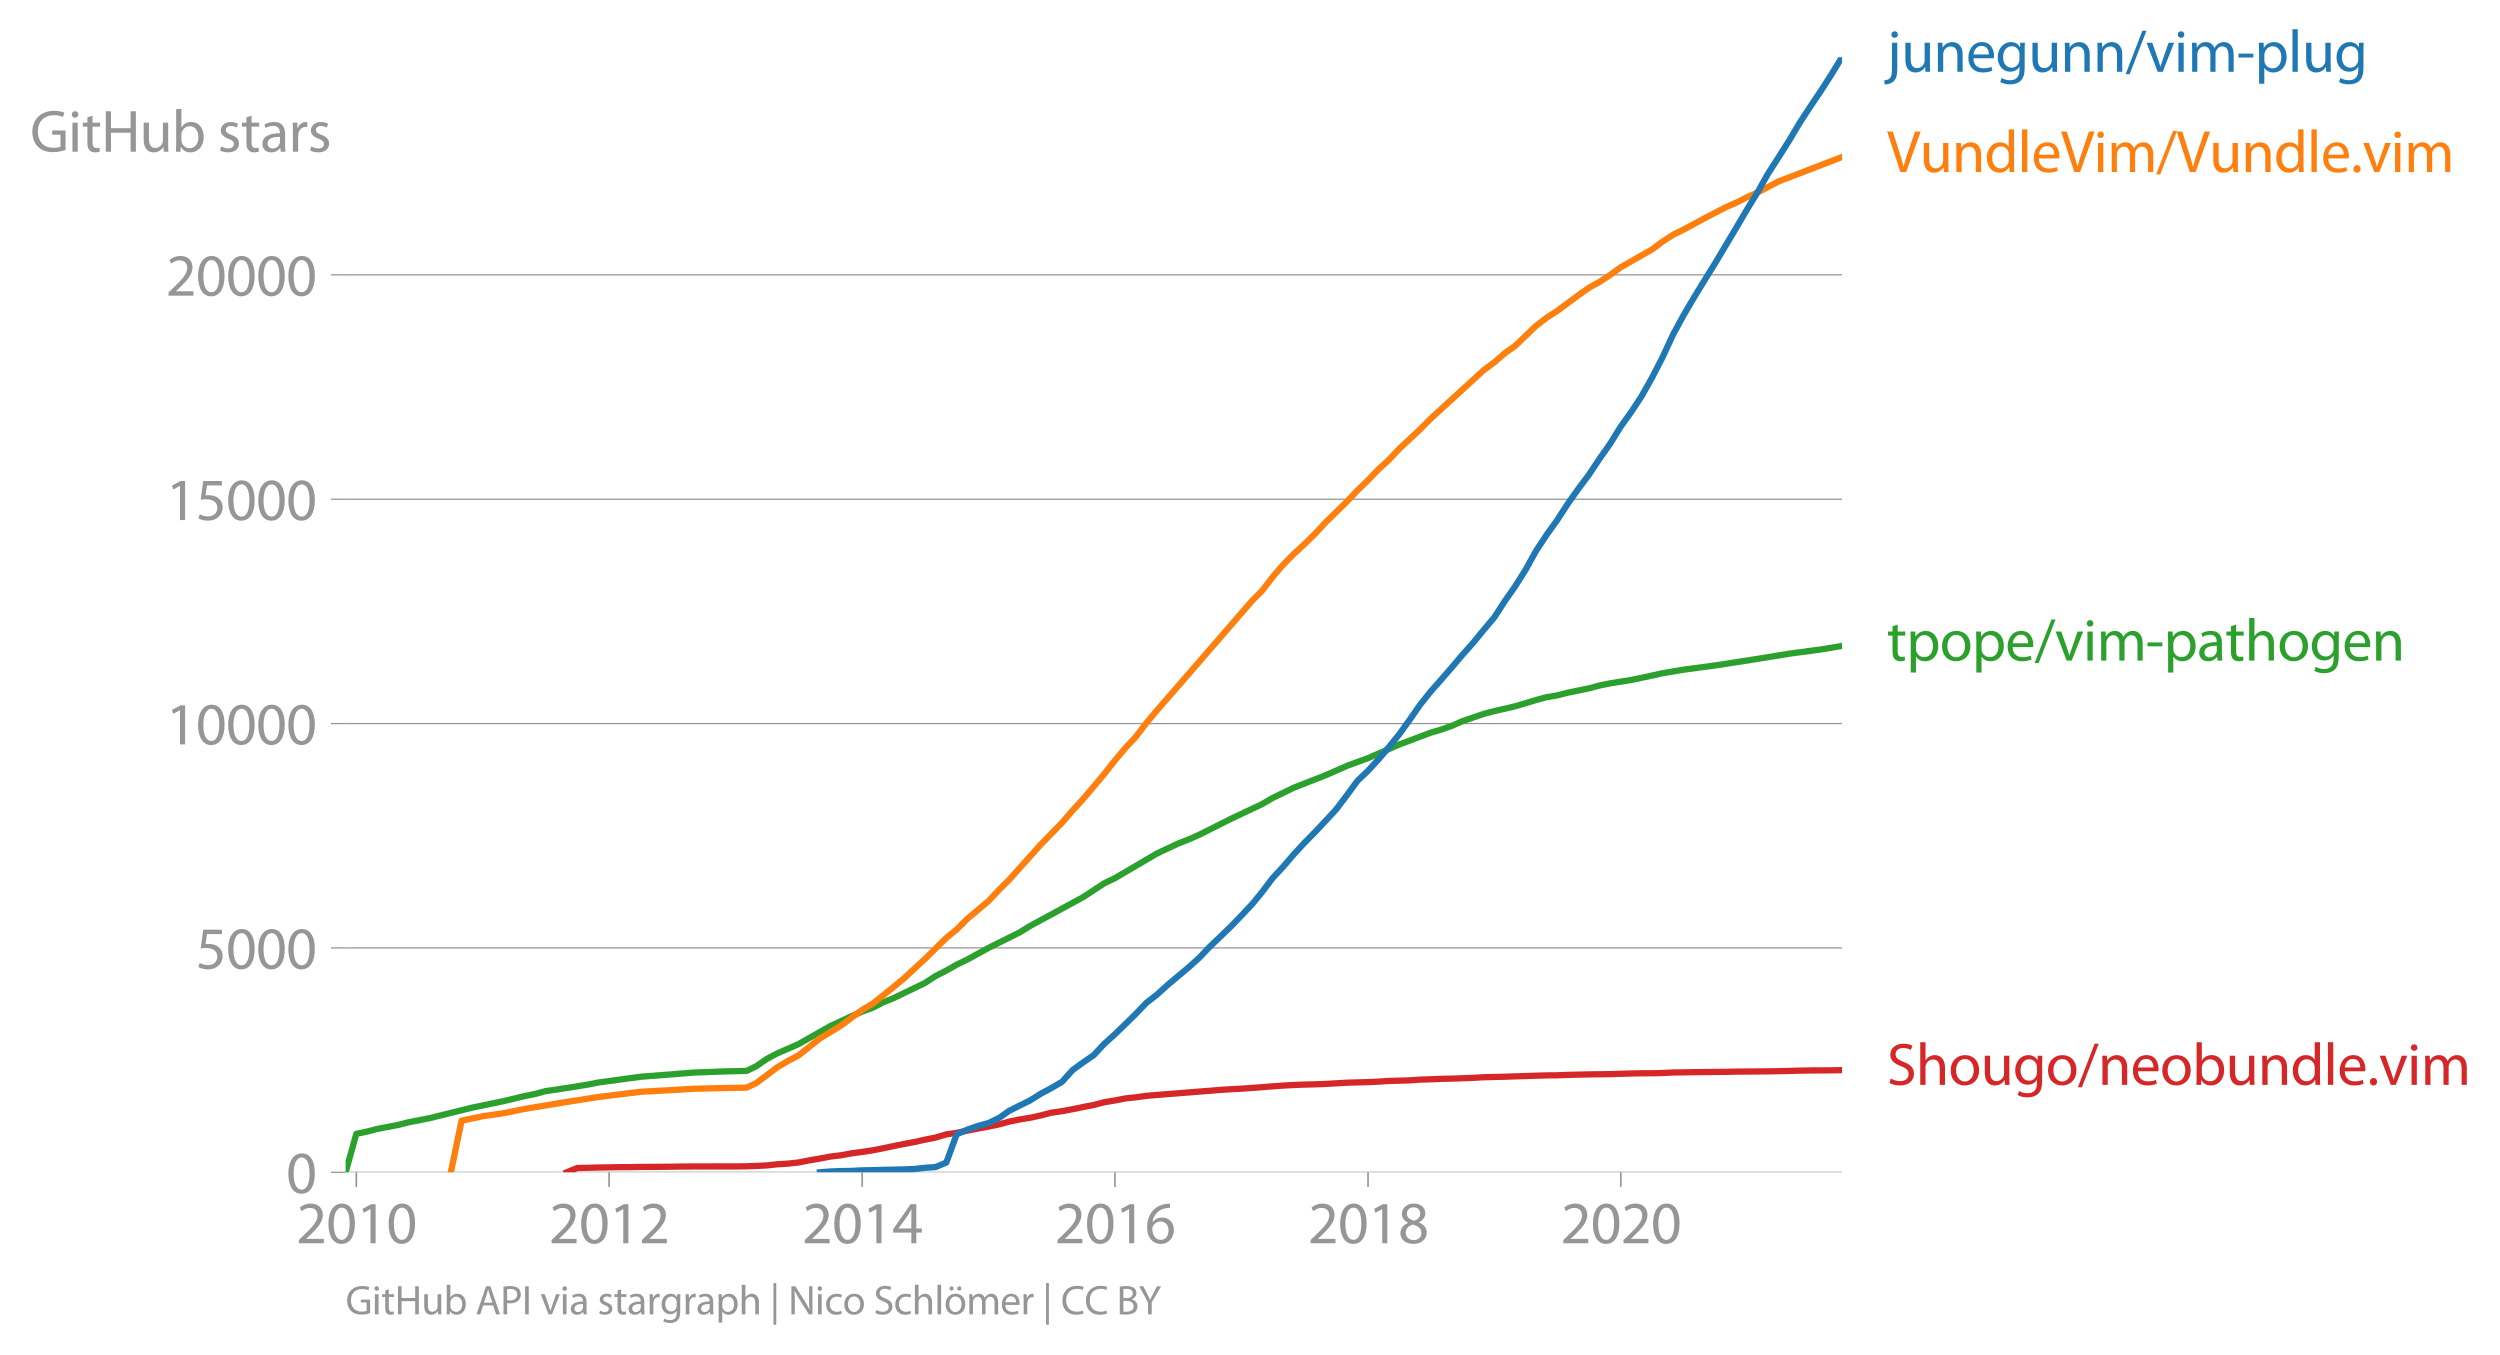 <svg height="431.048" viewBox="0 0 596.615 323.286" width="795.487" xmlns="http://www.w3.org/2000/svg" xmlns:xlink="http://www.w3.org/1999/xlink"><defs><style>*{stroke-linecap:butt;stroke-linejoin:round}</style></defs><g id="figure_1"><path d="M0 323.286h596.615V0H0z" style="fill:none" id="patch_1"/><g id="axes_1"><path d="M82.476 279.759h357.12V13.647H82.476z" style="fill:none" id="patch_2"/><g id="matplotlib.axis_1"><g id="xtick_1"><g id="line2d_1"><defs><path d="M0 0v3.5" id="mfb575f94e9" style="stroke:#969696;stroke-width:.4"/></defs><use style="fill:#969696;stroke:#969696;stroke-width:.4" x="85.038" xlink:href="#mfb575f94e9" y="279.759"/></g><g style="fill:#969696" transform="matrix(.14 0 0 -.14 70.675 296.699)" id="text_1"><defs><path d="M2944 0v467H1075v13l333 307c877 845 1434 1466 1434 2234 0 595-378 1209-1274 1209-480 0-890-179-1178-422l180-397c192 160 505 352 883 352 621 0 825-390 825-813-6-627-486-1164-1548-2176L288 346V0h2656z" id="MyriadPro-Regular-32" transform="scale(.016)"/><path d="M1677 4230c-845 0-1447-768-1447-2163C243 691 794-70 1606-70c922 0 1447 780 1447 2195 0 1325-499 2105-1376 2105zm-32-435c582 0 845-672 845-1696 0-1062-276-1734-852-1734-512 0-844 614-844 1696 0 1133 358 1734 851 1734z" id="MyriadPro-Regular-30" transform="scale(.016)"/><path d="M1510 0h544v4160h-480l-908-486 108-429 724 390h12V0z" id="MyriadPro-Regular-31" transform="scale(.016)"/></defs><use xlink:href="#MyriadPro-Regular-32"/><use x="51.3" xlink:href="#MyriadPro-Regular-30"/><use x="102.6" xlink:href="#MyriadPro-Regular-31"/><use x="153.9" xlink:href="#MyriadPro-Regular-30"/></g></g><g id="xtick_2"><use style="fill:#969696;stroke:#969696;stroke-width:.4" x="145.356" xlink:href="#mfb575f94e9" y="279.759" id="line2d_2"/><g style="fill:#969696" transform="matrix(.14 0 0 -.14 130.993 296.699)" id="text_2"><use xlink:href="#MyriadPro-Regular-32"/><use x="51.3" xlink:href="#MyriadPro-Regular-30"/><use x="102.6" xlink:href="#MyriadPro-Regular-31"/><use x="153.9" xlink:href="#MyriadPro-Regular-32"/></g></g><g id="xtick_3"><use style="fill:#969696;stroke:#969696;stroke-width:.4" x="205.758" xlink:href="#mfb575f94e9" y="279.759" id="line2d_3"/><g style="fill:#969696" transform="matrix(.14 0 0 -.14 191.395 296.699)" id="text_3"><defs><path d="M2560 0v1133h582v441h-582v2586h-608L96 1504v-371h1933V0h531zM666 1574v13l1017 1415c115 192 218 371 346 614h19c-13-218-19-435-19-653V1574H666z" id="MyriadPro-Regular-34" transform="scale(.016)"/></defs><use xlink:href="#MyriadPro-Regular-32"/><use x="51.3" xlink:href="#MyriadPro-Regular-30"/><use x="102.6" xlink:href="#MyriadPro-Regular-31"/><use x="153.9" xlink:href="#MyriadPro-Regular-34"/></g></g><g id="xtick_4"><use style="fill:#969696;stroke:#969696;stroke-width:.4" x="266.077" xlink:href="#mfb575f94e9" y="279.759" id="line2d_4"/><g style="fill:#969696" transform="matrix(.14 0 0 -.14 251.713 296.699)" id="text_4"><defs><path d="M2662 4224c-102 0-243-6-409-32-525-64-986-275-1331-614-410-410-704-1056-704-1876C218 621 800-70 1690-70c864 0 1382 704 1382 1465 0 813-518 1344-1254 1344-461 0-807-217-1005-480h-19c96 685 563 1331 1446 1479 160 25 307 32 422 25v461zM1690 365c-589 0-903 505-916 1190 0 103 26 186 64 250 154 301 468 512 807 512 518 0 857-359 857-954s-326-998-806-998h-6z" id="MyriadPro-Regular-36" transform="scale(.016)"/></defs><use xlink:href="#MyriadPro-Regular-32"/><use x="51.3" xlink:href="#MyriadPro-Regular-30"/><use x="102.6" xlink:href="#MyriadPro-Regular-31"/><use x="153.9" xlink:href="#MyriadPro-Regular-36"/></g></g><g id="xtick_5"><use style="fill:#969696;stroke:#969696;stroke-width:.4" x="326.478" xlink:href="#mfb575f94e9" y="279.759" id="line2d_5"/><g style="fill:#969696" transform="matrix(.14 0 0 -.14 312.115 296.699)" id="text_5"><defs><path d="M1062 2170c-512-218-825-589-825-1114C237 448 762-70 1632-70c794 0 1414 486 1414 1209 0 506-320 871-838 1075v20c512 243 685 620 685 972 0 519-403 1024-1210 1024-729 0-1286-448-1286-1107 0-358 198-717 659-934l6-19zm583-1831c-531 0-851 371-832 794 0 397 262 717 749 857 563-160 915-403 915-908 0-423-327-743-832-743zm6 3488c506 0 704-345 704-678 0-378-275-634-633-755-480 128-794 352-794 768 0 358 256 665 723 665z" id="MyriadPro-Regular-38" transform="scale(.016)"/></defs><use xlink:href="#MyriadPro-Regular-32"/><use x="51.3" xlink:href="#MyriadPro-Regular-30"/><use x="102.6" xlink:href="#MyriadPro-Regular-31"/><use x="153.9" xlink:href="#MyriadPro-Regular-38"/></g></g><g id="xtick_6"><use style="fill:#969696;stroke:#969696;stroke-width:.4" x="386.797" xlink:href="#mfb575f94e9" y="279.759" id="line2d_6"/><g style="fill:#969696" transform="matrix(.14 0 0 -.14 372.434 296.699)" id="text_6"><use xlink:href="#MyriadPro-Regular-32"/><use x="51.3" xlink:href="#MyriadPro-Regular-30"/><use x="102.6" xlink:href="#MyriadPro-Regular-32"/><use x="153.9" xlink:href="#MyriadPro-Regular-30"/></g></g></g><g id="matplotlib.axis_2"><g id="ytick_1"><path clip-path="url(#p4203100e0c)" d="M82.476 279.759h357.12" style="fill:none;stroke:#969696;stroke-linecap:square;stroke-width:.3" id="line2d_7"/><g id="line2d_8"><defs><path d="M0 0h-3.5" id="mdd24e54363" style="stroke:#969696;stroke-width:.3"/></defs><use style="fill:#969696;stroke:#969696;stroke-width:.3" x="82.476" xlink:href="#mdd24e54363" y="279.759"/></g><use xlink:href="#MyriadPro-Regular-30" style="fill:#969696" transform="matrix(.14 0 0 -.14 68.295 284.729)" id="text_7"/></g><g id="ytick_2"><path clip-path="url(#p4203100e0c)" d="M82.476 226.217h357.12" style="fill:none;stroke:#969696;stroke-linecap:square;stroke-width:.3" id="line2d_9"/><use style="fill:#969696;stroke:#969696;stroke-width:.3" x="82.476" xlink:href="#mdd24e54363" y="226.217" id="line2d_10"/><g style="fill:#969696" transform="matrix(.14 0 0 -.14 46.75 231.187)" id="text_8"><defs><path d="M2771 4160H781L512 2163c154 19 339 45 576 45 832 0 1190-384 1197-922 0-556-455-902-986-902-377 0-717 128-889 230L269 186C467 58 851-70 1306-70c902 0 1548 608 1548 1420 0 525-268 884-595 1069-256 154-576 224-896 224-153 0-243-13-339-25l160 1068h1587v474z" id="MyriadPro-Regular-35" transform="scale(.016)"/></defs><use xlink:href="#MyriadPro-Regular-35"/><use x="51.3" xlink:href="#MyriadPro-Regular-30"/><use x="102.6" xlink:href="#MyriadPro-Regular-30"/><use x="153.9" xlink:href="#MyriadPro-Regular-30"/></g></g><g id="ytick_3"><path clip-path="url(#p4203100e0c)" d="M82.476 172.676h357.12" style="fill:none;stroke:#969696;stroke-linecap:square;stroke-width:.3" id="line2d_11"/><use style="fill:#969696;stroke:#969696;stroke-width:.3" x="82.476" xlink:href="#mdd24e54363" y="172.676" id="line2d_12"/><g style="fill:#969696" transform="matrix(.14 0 0 -.14 39.568 177.646)" id="text_9"><use xlink:href="#MyriadPro-Regular-31"/><use x="51.3" xlink:href="#MyriadPro-Regular-30"/><use x="102.6" xlink:href="#MyriadPro-Regular-30"/><use x="153.9" xlink:href="#MyriadPro-Regular-30"/><use x="205.2" xlink:href="#MyriadPro-Regular-30"/></g></g><g id="ytick_4"><path clip-path="url(#p4203100e0c)" d="M82.476 119.134h357.12" style="fill:none;stroke:#969696;stroke-linecap:square;stroke-width:.3" id="line2d_13"/><use style="fill:#969696;stroke:#969696;stroke-width:.3" x="82.476" xlink:href="#mdd24e54363" y="119.134" id="line2d_14"/><g style="fill:#969696" transform="matrix(.14 0 0 -.14 39.568 124.104)" id="text_10"><use xlink:href="#MyriadPro-Regular-31"/><use x="51.3" xlink:href="#MyriadPro-Regular-35"/><use x="102.6" xlink:href="#MyriadPro-Regular-30"/><use x="153.9" xlink:href="#MyriadPro-Regular-30"/><use x="205.2" xlink:href="#MyriadPro-Regular-30"/></g></g><g id="ytick_5"><path clip-path="url(#p4203100e0c)" d="M82.476 65.593h357.12" style="fill:none;stroke:#969696;stroke-linecap:square;stroke-width:.3" id="line2d_15"/><use style="fill:#969696;stroke:#969696;stroke-width:.3" x="82.476" xlink:href="#mdd24e54363" y="65.593" id="line2d_16"/><g style="fill:#969696" transform="matrix(.14 0 0 -.14 39.568 70.563)" id="text_11"><use xlink:href="#MyriadPro-Regular-32"/><use x="51.3" xlink:href="#MyriadPro-Regular-30"/><use x="102.6" xlink:href="#MyriadPro-Regular-30"/><use x="153.9" xlink:href="#MyriadPro-Regular-30"/><use x="205.2" xlink:href="#MyriadPro-Regular-30"/></g></g><g style="fill:#969696" transform="matrix(.14 0 0 -.14 7.2 36.21)" id="text_12"><defs><path d="M3770 2266H2349v-448h877V531c-128-64-378-115-743-115-1005 0-1664 646-1664 1741 0 1081 685 1734 1735 1734 435 0 723-83 953-185l135 454c-186 90-576 198-1076 198-1446 0-2329-940-2336-2227 0-672 231-1248 602-1606 422-403 960-570 1613-570 582 0 1075 147 1325 237v2074z" id="MyriadPro-Regular-47" transform="scale(.016)"/><path d="M1030 0v3098H467V0h563zM749 4320c-205 0-352-154-352-352 0-192 141-346 339-346 224 0 365 154 358 346 0 198-134 352-345 352z" id="MyriadPro-Regular-69" transform="scale(.016)"/><path d="M595 3667v-569H115v-429h480V979c0-365 58-640 218-806C947 19 1158-70 1421-70c217 0 390 38 499 83l-26 422c-83-25-172-38-326-38-314 0-422 217-422 601v1671h806v429h-806v742l-551-173z" id="MyriadPro-Regular-74" transform="scale(.016)"/><path d="M486 4314V0h557v2022h2087V0h563v4314h-563V2509H1043v1805H486z" id="MyriadPro-Regular-48" transform="scale(.016)"/><path d="M3059 3098h-563V1197c0-103-19-205-51-288-103-250-365-512-743-512-512 0-691 397-691 985v1716H448V1286C448 198 1030-70 1517-70c550 0 877 326 1024 576h13l32-506h499c-19 243-26 525-26 845v2253z" id="MyriadPro-Regular-75" transform="scale(.016)"/><path d="M467 800c0-275-13-589-25-800h486l26 512h19c230-410 589-582 1037-582 691 0 1388 550 1388 1657 7 941-537 1581-1305 1581-499 0-858-224-1056-570h-13v1946H467V800zm557 998c0 90 19 167 32 231 115 429 474 691 858 691 601 0 921-531 921-1152 0-710-352-1190-941-1190-409 0-736 268-844 659-13 64-26 134-26 205v556z" id="MyriadPro-Regular-62" transform="scale(.016)"/><path d="M250 147C467 19 781-70 1120-70c736 0 1158 390 1158 934 0 461-275 730-812 934-404 154-589 269-589 525 0 231 185 423 518 423 288 0 512-103 634-180l141 410c-173 102-448 192-762 192-666 0-1069-410-1069-909 0-371 263-678 819-877 416-153 576-300 576-569 0-256-192-461-601-461-282 0-576 115-743 224L250 147z" id="MyriadPro-Regular-73" transform="scale(.016)"/><path d="M2643 1901c0 621-230 1267-1177 1267-391 0-762-109-1018-275l128-371c218 140 518 230 806 230 634 0 704-461 704-717v-64C890 1978 224 1568 224 819c0-448 320-889 947-889 442 0 775 217 947 460h20l44-390h512c-38 211-51 474-51 742v1159zm-544-858c0-57-13-121-32-179-89-262-345-518-749-518-288 0-531 172-531 537 0 602 698 711 1312 698v-538z" id="MyriadPro-Regular-61" transform="scale(.016)"/><path d="M467 0h557v1651c0 96 13 186 26 263 76 422 358 723 755 723 77 0 134-7 192-19v531c-51 13-96 19-160 19-378 0-717-262-858-678h-25l-20 608H442c19-288 25-602 25-967V0z" id="MyriadPro-Regular-72" transform="scale(.016)"/></defs><use xlink:href="#MyriadPro-Regular-47"/><use x="64.6" xlink:href="#MyriadPro-Regular-69"/><use x="88" xlink:href="#MyriadPro-Regular-74"/><use x="121.1" xlink:href="#MyriadPro-Regular-48"/><use x="186.3" xlink:href="#MyriadPro-Regular-75"/><use x="241.4" xlink:href="#MyriadPro-Regular-62"/><use x="298.3" xlink:href="#MyriadPro-Regular-20"/><use x="319.5" xlink:href="#MyriadPro-Regular-73"/><use x="359.1" xlink:href="#MyriadPro-Regular-74"/><use x="392.2" xlink:href="#MyriadPro-Regular-61"/><use x="440.4" xlink:href="#MyriadPro-Regular-72"/><use x="473.1" xlink:href="#MyriadPro-Regular-73"/></g></g><path clip-path="url(#p4203100e0c)" d="m135.276 279.759 2.479-1.018 2.561-.053 2.479-.065 2.561-.042 2.562-.043 2.396-.01 2.562-.044 2.479-.01 2.561-.022 2.479-.021 2.561-.043 2.562-.01h2.479l2.561-.012h5.04l2.562-.032 2.314-.085 2.561-.129 2.479-.268 2.561-.16 2.48-.268 2.56-.503 2.562-.44 2.479-.47 2.562-.31 2.478-.45 2.562-.354 2.561-.386 2.314-.45 2.561-.545 2.48-.504 2.56-.47 2.48-.558 2.561-.503 2.562-.76 2.478-.375 2.562-.525 2.479-.492 2.561-.471 2.562-.536 2.313-.642 2.562-.525 2.479-.396 2.561-.568 2.479-.642 2.561-.364 2.562-.482 2.479-.514 2.561-.482 2.48-.664 2.56-.418 2.562-.503 2.396-.246 2.562-.354 2.479-.214 2.561-.203 2.479-.193 2.561-.204 2.562-.203 2.479-.193 2.561-.214 2.48-.15 2.56-.139 2.562-.182 2.314-.171 2.561-.204 2.479-.182 2.561-.14 2.48-.095 2.56-.065 2.562-.096 2.48-.14 2.56-.15 2.48-.074 2.561-.064 2.561-.118 2.314-.16 2.562-.065 2.478-.075 2.562-.182 2.479-.075 2.561-.107 2.562-.054 2.479-.085 2.561-.097 2.479-.15 2.561-.064 2.562-.053 2.313-.086 2.562-.075 2.479-.086 2.561-.075 2.48-.021 2.56-.096 2.562-.065 2.479-.053 2.561-.032 2.48-.032 2.56-.086 2.562-.075 2.396-.043h2.562l2.479-.064 2.561-.129 2.48-.032 2.56-.043 2.562-.032 2.479-.021 2.561-.022 2.48-.053 2.56-.022 2.562-.021 2.314-.021 2.561-.043 2.48-.054 2.56-.075 2.48-.043 2.56-.01 2.562-.022 2.48-.043" style="fill:none;stroke:#d62728;stroke-linecap:square;stroke-width:1.5" id="line2d_17"/><path clip-path="url(#p4203100e0c)" d="m82.476 279.759 2.562-9.177 2.561-.536 2.314-.61 5.04-.964 2.562-.653 5.04-.985 5.04-1.253 5.04-1.242 7.437-1.542 5.04-1.2 2.562-.524 2.479-.664 5.123-.771 5.04-.814 2.479-.493 10.08-1.37 12.643-.996 7.519-.279 5.123-.117 2.314-1.114 2.561-1.778 2.479-1.306 5.04-2.195 7.602-4.305 5.04-2.356 2.562-1.103 2.561-.953 2.314-1.2 2.561-1.038 7.52-3.63 2.561-1.67 2.562-1.307 2.478-1.403 2.562-1.242 5.04-2.763 7.437-3.705 2.479-1.531 12.642-6.864 5.04-3.309 2.562-1.231 9.998-5.869 5.04-2.366 2.561-1.007 2.562-1.135 7.52-3.78 5.122-2.42 2.314-1.092 2.561-1.489 5.04-2.441 7.602-2.977 5.04-2.217 5.041-1.852 7.437-3.245 7.519-2.827 2.561-.75 2.562-.91 2.479-1.102 5.04-1.714 2.561-.685 4.875-1.114 5.04-1.51 2.562-.696 2.48-.407 2.56-.653 5.04-1.038 2.562-.686 2.48-.503 5.122-.825 4.958-1.049 2.479-.557 5.04-.846 7.602-1.017 10.163-1.574 7.354-1.21 7.602-1.018 5.04-.835h0" style="fill:none;stroke:#2ca02c;stroke-linecap:square;stroke-width:1.5" id="line2d_18"/><path clip-path="url(#p4203100e0c)" d="m107.595 279.759 2.562-12.315 5.04-1.06 4.875-.707 5.04-1.028 10.164-1.681 7.519-1.178 10.08-1.242 7.52-.418 5.123-.3 7.519-.182 5.123-.085 2.314-1.082 5.04-3.801 2.561-1.5 2.48-1.306 5.122-4.058 5.04-3.074 5.04-3.747 2.562-1.5 4.875-3.919 2.48-2.045 5.04-4.669 5.123-5.033 2.478-2.013 2.562-2.57 5.04-4.23 2.562-2.73 2.313-2.281 7.602-8.481 5.04-5.162 2.562-2.966 2.479-2.698 5.04-5.965 2.562-3.266 2.561-3.03 2.396-2.56 2.562-3.351 2.479-2.967 5.04-5.782 17.765-20.485 2.314-2.313 2.561-3.33 2.479-2.892 2.561-2.591 2.48-2.27 2.56-2.517 2.562-2.752 5.04-4.925 2.48-2.635 2.561-2.452 2.561-2.677 2.314-2.088 2.562-2.73 5.04-4.702 2.479-2.505 12.642-11.565 2.561-1.896 2.562-2.227 2.313-1.606 5.04-4.83 2.562-1.98 2.48-1.586 5.122-3.79 2.479-1.746 2.561-1.424 2.48-1.617 2.56-1.863 7.52-4.283 2.479-1.864 2.561-1.649 2.48-1.21 5.122-2.773 5.04-2.613 2.48-1.082 2.56-1.295 2.562-1.157 4.875-2.56 15.121-5.824h0" style="fill:none;stroke:#ff7f0e;stroke-linecap:square;stroke-width:1.5" id="line2d_19"/><g style="fill:#1f77b4" transform="matrix(.14 0 0 -.14 450.31 17.14)" id="text_13"><defs><path d="M-230-1350c300 0 710 102 960 352 275 281 371 672 371 1273v2823H538V493c0-743-58-992-212-1165C192-819-32-890-288-909l58-441zM826 4320c-212 0-359-154-359-352 0-186 135-346 346-346 224 0 358 160 352 346 0 198-135 352-339 352z" id="MyriadPro-Regular-6a" transform="scale(.016)"/><path d="M467 0h563v1862c0 96 13 192 39 263 96 313 384 576 755 576 531 0 717-416 717-915V0h563v1850c0 1062-666 1318-1094 1318-512 0-871-288-1024-582h-13l-32 512H442c19-256 25-519 25-839V0z" id="MyriadPro-Regular-6e" transform="scale(.016)"/><path d="M2957 1446c6 58 19 148 19 263 0 569-269 1459-1280 1459-902 0-1453-736-1453-1670C243 563 813-70 1766-70c493 0 832 108 1031 198l-96 403c-211-89-455-160-858-160-563 0-1049 314-1062 1075h2176zM787 1850c45 390 295 915 864 915 634 0 787-557 781-915H787z" id="MyriadPro-Regular-65" transform="scale(.016)"/><path d="M3110 2246c0 378 13 628 26 852h-493l-25-468h-13c-135 256-429 538-967 538-710 0-1395-595-1395-1645C243 666 794 13 1562 13c480 0 812 230 985 518h13V186c0-781-422-1082-998-1082-384 0-704 115-909 243l-141-429c250-166 659-256 1030-256 391 0 826 90 1127 372 301 268 441 704 441 1414v1798zm-556-928c0-96-13-204-45-300-122-359-435-576-781-576-608 0-915 505-915 1113 0 717 384 1171 921 1171 410 0 685-268 788-595 25-77 32-160 32-256v-557z" id="MyriadPro-Regular-67" transform="scale(.016)"/><path d="m422-256 1792 4640h-435L-6-256h428z" id="MyriadPro-Regular-2f" transform="scale(.016)"/><path d="M83 3098 1261 0h537l1216 3098h-588l-602-1741c-102-282-192-538-262-794h-20c-64 256-147 512-249 794L685 3098H83z" id="MyriadPro-Regular-76" transform="scale(.016)"/><path d="M467 0h551v1869c0 96 12 192 44 275 90 282 346 563 698 563 429 0 646-358 646-851V0h551v1914c0 102 19 204 45 281 96 275 345 512 665 512 455 0 672-358 672-953V0h551v1824c0 1075-608 1344-1018 1344-294 0-499-77-685-218-128-96-249-230-345-403h-13c-135 365-455 621-877 621-512 0-800-275-973-570h-19l-26 500H442c19-256 25-519 25-839V0z" id="MyriadPro-Regular-6d" transform="scale(.016)"/><path d="M192 1939v-416h1581v416H192z" id="MyriadPro-Regular-2d" transform="scale(.016)"/><path d="M467-1267h557V416h13c185-307 544-486 953-486 730 0 1408 550 1408 1664 0 940-563 1574-1312 1574-505 0-870-224-1100-602h-13l-26 532H442c12-295 25-615 25-1012v-3353zm557 3059c0 77 19 160 38 230 109 423 468 698 852 698 595 0 921-531 921-1152 0-710-345-1197-941-1197-403 0-742 269-844 659-13 71-26 148-26 231v531z" id="MyriadPro-Regular-70" transform="scale(.016)"/><path d="M467 0h563v4544H467V0z" id="MyriadPro-Regular-6c" transform="scale(.016)"/></defs><use xlink:href="#MyriadPro-Regular-6a"/><use x="24.3" xlink:href="#MyriadPro-Regular-75"/><use x="79.4" xlink:href="#MyriadPro-Regular-6e"/><use x="134.9" xlink:href="#MyriadPro-Regular-65"/><use x="185" xlink:href="#MyriadPro-Regular-67"/><use x="240.9" xlink:href="#MyriadPro-Regular-75"/><use x="296" xlink:href="#MyriadPro-Regular-6e"/><use x="351.5" xlink:href="#MyriadPro-Regular-6e"/><use x="407" xlink:href="#MyriadPro-Regular-2f"/><use x="441.3" xlink:href="#MyriadPro-Regular-76"/><use x="489.4" xlink:href="#MyriadPro-Regular-69"/><use x="512.8" xlink:href="#MyriadPro-Regular-6d"/><use x="596.2" xlink:href="#MyriadPro-Regular-2d"/><use x="626.9" xlink:href="#MyriadPro-Regular-70"/><use x="683.8" xlink:href="#MyriadPro-Regular-6c"/><use x="707.4" xlink:href="#MyriadPro-Regular-75"/><use x="762.5" xlink:href="#MyriadPro-Regular-67"/></g><g style="fill:#ff7f0e" transform="matrix(.14 0 0 -.14 450.31 41.057)" id="text_14"><defs><path d="m2048 0 1542 4314h-595l-729-2132c-192-563-372-1107-493-1606h-13c-115 506-275 1030-461 1613L627 4314H26L1434 0h614z" id="MyriadPro-Regular-56" transform="scale(.016)"/><path d="M2579 4544V2694h-13c-140 250-460 474-934 474-755 0-1395-634-1389-1664C243 563 819-70 1568-70c506 0 883 262 1056 608h13l25-538h506c-19 211-26 525-26 800v3744h-563zm0-3245c0-89-6-166-25-243-103-422-448-672-826-672-608 0-915 518-915 1146 0 684 345 1196 928 1196 422 0 729-294 813-652 19-71 25-167 25-237v-538z" id="MyriadPro-Regular-64" transform="scale(.016)"/><path d="M710-70c237 0 384 172 384 403 0 237-153 403-377 403S333 570 333 333c0-231 153-403 371-403h6z" id="MyriadPro-Regular-2e" transform="scale(.016)"/></defs><use xlink:href="#MyriadPro-Regular-56"/><use x="55.8" xlink:href="#MyriadPro-Regular-75"/><use x="110.9" xlink:href="#MyriadPro-Regular-6e"/><use x="166.4" xlink:href="#MyriadPro-Regular-64"/><use x="222.8" xlink:href="#MyriadPro-Regular-6c"/><use x="246.4" xlink:href="#MyriadPro-Regular-65"/><use x="296.5" xlink:href="#MyriadPro-Regular-56"/><use x="352.3" xlink:href="#MyriadPro-Regular-69"/><use x="375.7" xlink:href="#MyriadPro-Regular-6d"/><use x="459.1" xlink:href="#MyriadPro-Regular-2f"/><use x="493.4" xlink:href="#MyriadPro-Regular-56"/><use x="549.2" xlink:href="#MyriadPro-Regular-75"/><use x="604.3" xlink:href="#MyriadPro-Regular-6e"/><use x="659.8" xlink:href="#MyriadPro-Regular-64"/><use x="716.2" xlink:href="#MyriadPro-Regular-6c"/><use x="739.8" xlink:href="#MyriadPro-Regular-65"/><use x="789.9" xlink:href="#MyriadPro-Regular-2e"/><use x="810.6" xlink:href="#MyriadPro-Regular-76"/><use x="858.7" xlink:href="#MyriadPro-Regular-69"/><use x="882.1" xlink:href="#MyriadPro-Regular-6d"/></g><g style="fill:#2ca02c" transform="matrix(.14 0 0 -.14 450.31 157.657)" id="text_15"><defs><path d="M1779 3168c-857 0-1536-608-1536-1645C243 544 890-70 1728-70c749 0 1542 499 1542 1644 0 948-601 1594-1491 1594zm-13-422c666 0 928-666 928-1191 0-697-403-1203-940-1203-551 0-941 512-941 1190 0 589 288 1204 953 1204z" id="MyriadPro-Regular-6f" transform="scale(.016)"/><path d="M467 0h563v1869c0 109 7 192 39 269 102 307 390 563 755 563 531 0 717-423 717-922V0h563v1843c0 1069-666 1325-1082 1325-211 0-409-64-576-160-172-96-313-237-403-397h-13v1933H467V0z" id="MyriadPro-Regular-68" transform="scale(.016)"/></defs><use xlink:href="#MyriadPro-Regular-74"/><use x="33.1" xlink:href="#MyriadPro-Regular-70"/><use x="90" xlink:href="#MyriadPro-Regular-6f"/><use x="144.9" xlink:href="#MyriadPro-Regular-70"/><use x="201.8" xlink:href="#MyriadPro-Regular-65"/><use x="251.9" xlink:href="#MyriadPro-Regular-2f"/><use x="286.2" xlink:href="#MyriadPro-Regular-76"/><use x="334.3" xlink:href="#MyriadPro-Regular-69"/><use x="357.7" xlink:href="#MyriadPro-Regular-6d"/><use x="441.1" xlink:href="#MyriadPro-Regular-2d"/><use x="471.8" xlink:href="#MyriadPro-Regular-70"/><use x="528.7" xlink:href="#MyriadPro-Regular-61"/><use x="576.9" xlink:href="#MyriadPro-Regular-74"/><use x="610" xlink:href="#MyriadPro-Regular-68"/><use x="665.5" xlink:href="#MyriadPro-Regular-6f"/><use x="720.4" xlink:href="#MyriadPro-Regular-67"/><use x="776.3" xlink:href="#MyriadPro-Regular-65"/><use x="826.4" xlink:href="#MyriadPro-Regular-6e"/></g><g style="fill:#d62728" transform="matrix(.14 0 0 -.14 450.31 258.893)" id="text_16"><defs><path d="M269 211C499 58 954-70 1370-70c1017 0 1510 582 1510 1248 0 633-371 985-1101 1267-595 230-857 429-857 832 0 294 224 646 812 646 391 0 679-128 820-205l153 455c-192 109-512 211-953 211-839 0-1396-499-1396-1171 0-608 436-973 1140-1223 582-224 812-454 812-857 0-435-332-736-902-736-384 0-749 128-998 281L269 211z" id="MyriadPro-Regular-53" transform="scale(.016)"/></defs><use xlink:href="#MyriadPro-Regular-53"/><use x="49.3" xlink:href="#MyriadPro-Regular-68"/><use x="104.8" xlink:href="#MyriadPro-Regular-6f"/><use x="159.7" xlink:href="#MyriadPro-Regular-75"/><use x="214.8" xlink:href="#MyriadPro-Regular-67"/><use x="270.7" xlink:href="#MyriadPro-Regular-6f"/><use x="325.6" xlink:href="#MyriadPro-Regular-2f"/><use x="359.9" xlink:href="#MyriadPro-Regular-6e"/><use x="415.4" xlink:href="#MyriadPro-Regular-65"/><use x="465.5" xlink:href="#MyriadPro-Regular-6f"/><use x="520.4" xlink:href="#MyriadPro-Regular-62"/><use x="577.3" xlink:href="#MyriadPro-Regular-75"/><use x="632.4" xlink:href="#MyriadPro-Regular-6e"/><use x="687.9" xlink:href="#MyriadPro-Regular-64"/><use x="744.3" xlink:href="#MyriadPro-Regular-6c"/><use x="767.9" xlink:href="#MyriadPro-Regular-65"/><use x="818" xlink:href="#MyriadPro-Regular-2e"/><use x="838.7" xlink:href="#MyriadPro-Regular-76"/><use x="886.8" xlink:href="#MyriadPro-Regular-69"/><use x="910.2" xlink:href="#MyriadPro-Regular-6d"/></g><g style="fill:#969696" transform="matrix(.097 0 0 -.097 82.476 313.657)" id="text_17"><defs><path d="M2714 1357 3174 0h596L2298 4314h-672L160 0h576l448 1357h1530zm-1415 435 423 1248c83 262 153 525 217 781h13c64-250 128-506 224-787l422-1242H1299z" id="MyriadPro-Regular-41" transform="scale(.016)"/><path d="M486 0h557v1728c128-32 282-38 448-38 544 0 1024 160 1319 473 217 224 332 531 332 922 0 384-140 697-377 902-256 231-659 359-1210 359-448 0-800-39-1069-84V0zm557 3859c96 26 282 45 525 45 614 0 1018-275 1018-845 0-595-410-921-1082-921-186 0-339 12-461 44v1677z" id="MyriadPro-Regular-50" transform="scale(.016)"/><path d="M486 4314V0h557v4314H486z" id="MyriadPro-Regular-49" transform="scale(.016)"/><path d="M550 4800v-6400h429v6400H550z" id="MyriadPro-Regular-7c" transform="scale(.016)"/><path d="M1011 0v1843c0 717-13 1235-45 1779l20 7c217-467 505-960 806-1440L3162 0h563v4314h-525V2509c0-672 13-1197 64-1773l-13-6c-205 441-454 896-774 1401L1094 4314H486V0h525z" id="MyriadPro-Regular-4e" transform="scale(.016)"/><path d="M2579 538c-160-71-371-154-691-154-614 0-1075 442-1075 1158 0 647 384 1172 1094 1172 307 0 519-71 653-148l128 436c-154 76-448 160-781 160-1011 0-1664-692-1664-1645C243 570 851-70 1786-70c416 0 742 108 889 185l-96 423z" id="MyriadPro-Regular-63" transform="scale(.016)"/><path d="M1165 3648c185 0 313 154 313 326 0 186-134 327-313 327s-327-147-327-327c0-172 135-326 320-326h7zm1184 0c185 0 313 154 313 326 0 186-134 327-313 327s-320-147-320-327c0-172 128-326 313-326h7zm-570-480c-857 0-1536-608-1536-1645C243 544 890-70 1728-70c749 0 1542 499 1542 1644 0 948-601 1594-1491 1594zm-13-422c666 0 928-666 928-1191 0-697-403-1203-940-1203-551 0-941 512-941 1190 0 589 288 1204 953 1204z" id="MyriadPro-Regular-f6" transform="scale(.016)"/><path d="M3386 582c-224-108-570-179-909-179-1050 0-1658 679-1658 1735 0 1132 672 1779 1683 1779 359 0 660-77 871-179l134 454c-147 77-486 192-1024 192-1337 0-2253-915-2253-2266C230 704 1146-70 2362-70c524 0 934 108 1139 211l-115 441z" id="MyriadPro-Regular-43" transform="scale(.016)"/><path d="M486 13c186-26 480-51 864-51 704 0 1191 128 1492 403 217 211 364 493 364 864 0 640-480 979-889 1081v13c454 167 729 531 729 947 0 340-134 596-358 762-269 218-627 314-1184 314-390 0-774-39-1018-90V13zm557 3865c90 20 237 39 493 39 563 0 947-199 947-704 0-416-345-723-934-723h-506v1388zm0-1811h461c608 0 1114-243 1114-832 0-627-532-838-1108-838-198 0-358 6-467 25v1645z" id="MyriadPro-Regular-42" transform="scale(.016)"/><path d="M2010 0v1837l1446 2477h-634l-620-1191c-167-326-314-608-436-889h-12c-135 300-263 563-429 889L717 4314H83l1363-2484V0h564z" id="MyriadPro-Regular-59" transform="scale(.016)"/></defs><use xlink:href="#MyriadPro-Regular-47"/><use x="64.6" xlink:href="#MyriadPro-Regular-69"/><use x="88" xlink:href="#MyriadPro-Regular-74"/><use x="121.1" xlink:href="#MyriadPro-Regular-48"/><use x="186.3" xlink:href="#MyriadPro-Regular-75"/><use x="241.4" xlink:href="#MyriadPro-Regular-62"/><use x="298.3" xlink:href="#MyriadPro-Regular-20"/><use x="319.5" xlink:href="#MyriadPro-Regular-41"/><use x="380.7" xlink:href="#MyriadPro-Regular-50"/><use x="433.9" xlink:href="#MyriadPro-Regular-49"/><use x="457.8" xlink:href="#MyriadPro-Regular-20"/><use x="479" xlink:href="#MyriadPro-Regular-76"/><use x="527.1" xlink:href="#MyriadPro-Regular-69"/><use x="550.5" xlink:href="#MyriadPro-Regular-61"/><use x="598.7" xlink:href="#MyriadPro-Regular-20"/><use x="619.9" xlink:href="#MyriadPro-Regular-73"/><use x="659.5" xlink:href="#MyriadPro-Regular-74"/><use x="692.6" xlink:href="#MyriadPro-Regular-61"/><use x="740.8" xlink:href="#MyriadPro-Regular-72"/><use x="773.5" xlink:href="#MyriadPro-Regular-67"/><use x="829.4" xlink:href="#MyriadPro-Regular-72"/><use x="862.1" xlink:href="#MyriadPro-Regular-61"/><use x="910.3" xlink:href="#MyriadPro-Regular-70"/><use x="967.2" xlink:href="#MyriadPro-Regular-68"/><use x="1022.7" xlink:href="#MyriadPro-Regular-20"/><use x="1043.9" xlink:href="#MyriadPro-Regular-7c"/><use x="1067.8" xlink:href="#MyriadPro-Regular-20"/><use x="1089" xlink:href="#MyriadPro-Regular-4e"/><use x="1154.8" xlink:href="#MyriadPro-Regular-69"/><use x="1178.2" xlink:href="#MyriadPro-Regular-63"/><use x="1223" xlink:href="#MyriadPro-Regular-6f"/><use x="1277.9" xlink:href="#MyriadPro-Regular-20"/><use x="1299.1" xlink:href="#MyriadPro-Regular-53"/><use x="1348.4" xlink:href="#MyriadPro-Regular-63"/><use x="1393.2" xlink:href="#MyriadPro-Regular-68"/><use x="1448.7" xlink:href="#MyriadPro-Regular-6c"/><use x="1472.3" xlink:href="#MyriadPro-Regular-f6"/><use x="1527.2" xlink:href="#MyriadPro-Regular-6d"/><use x="1610.6" xlink:href="#MyriadPro-Regular-65"/><use x="1660.7" xlink:href="#MyriadPro-Regular-72"/><use x="1693.4" xlink:href="#MyriadPro-Regular-20"/><use x="1714.6" xlink:href="#MyriadPro-Regular-7c"/><use x="1738.5" xlink:href="#MyriadPro-Regular-20"/><use x="1759.7" xlink:href="#MyriadPro-Regular-43"/><use x="1817.7" xlink:href="#MyriadPro-Regular-43"/><use x="1875.7" xlink:href="#MyriadPro-Regular-20"/><use x="1896.9" xlink:href="#MyriadPro-Regular-42"/><use x="1951.1" xlink:href="#MyriadPro-Regular-59"/></g><path clip-path="url(#p4203100e0c)" d="m195.677 279.759 2.479-.193 2.562-.097 2.478-.042 2.562-.129 2.561-.043 2.314-.075 2.561-.053 2.48-.054 2.56-.107 2.48-.278 2.561-.172 2.562-1.081 2.478-6.746 2.562-1.114 2.479-.867 2.561-.696 2.562-1.253 2.313-1.639 2.562-1.285 2.479-1.22 2.561-1.607 2.479-1.328 2.561-1.499 2.562-2.827 2.479-1.799 2.561-1.767 2.48-2.666 2.56-2.302 2.562-2.484 2.396-2.346 2.562-2.677 2.479-1.916 2.561-2.324 2.479-2.088 2.561-2.131 2.562-2.313 2.479-2.613 2.561-2.43 2.48-2.4 2.56-2.655 2.562-2.72 2.314-2.838 2.561-3.373 2.479-2.666 2.561-2.988 2.48-2.677 2.56-2.613 2.562-2.72 2.48-2.677 2.56-3.384 2.48-3.394 2.561-2.452 2.561-2.774 2.314-2.741 2.562-3.159 2.478-3.448 2.562-3.673 2.479-3.116 2.561-2.891 2.562-2.956 2.479-2.923 2.561-2.87 2.479-3.041 2.561-3.03 2.562-3.963 2.313-3.287 2.562-4.059 2.479-4.486 2.561-3.888 2.48-3.458 2.56-3.941 2.562-3.62 2.479-3.308 2.561-3.855 2.48-3.502 2.56-4.144 2.562-3.566 2.396-3.651 2.562-4.54 2.479-4.82 2.561-5.514 2.48-4.551 2.56-4.348 2.562-4.176 2.479-4.005 2.561-4.294 2.48-4.166 2.56-4.347 2.562-4.187 2.314-4.133 2.561-3.973 2.48-3.93 2.56-4.294 2.48-3.802 2.56-3.801 2.562-3.994 2.48-4.07" style="fill:none;stroke:#1f77b4;stroke-linecap:square;stroke-width:1.5" id="line2d_20"/></g></g><defs><clipPath id="p4203100e0c"><path d="M82.476 13.647h357.12v266.112H82.476z"/></clipPath></defs></svg>